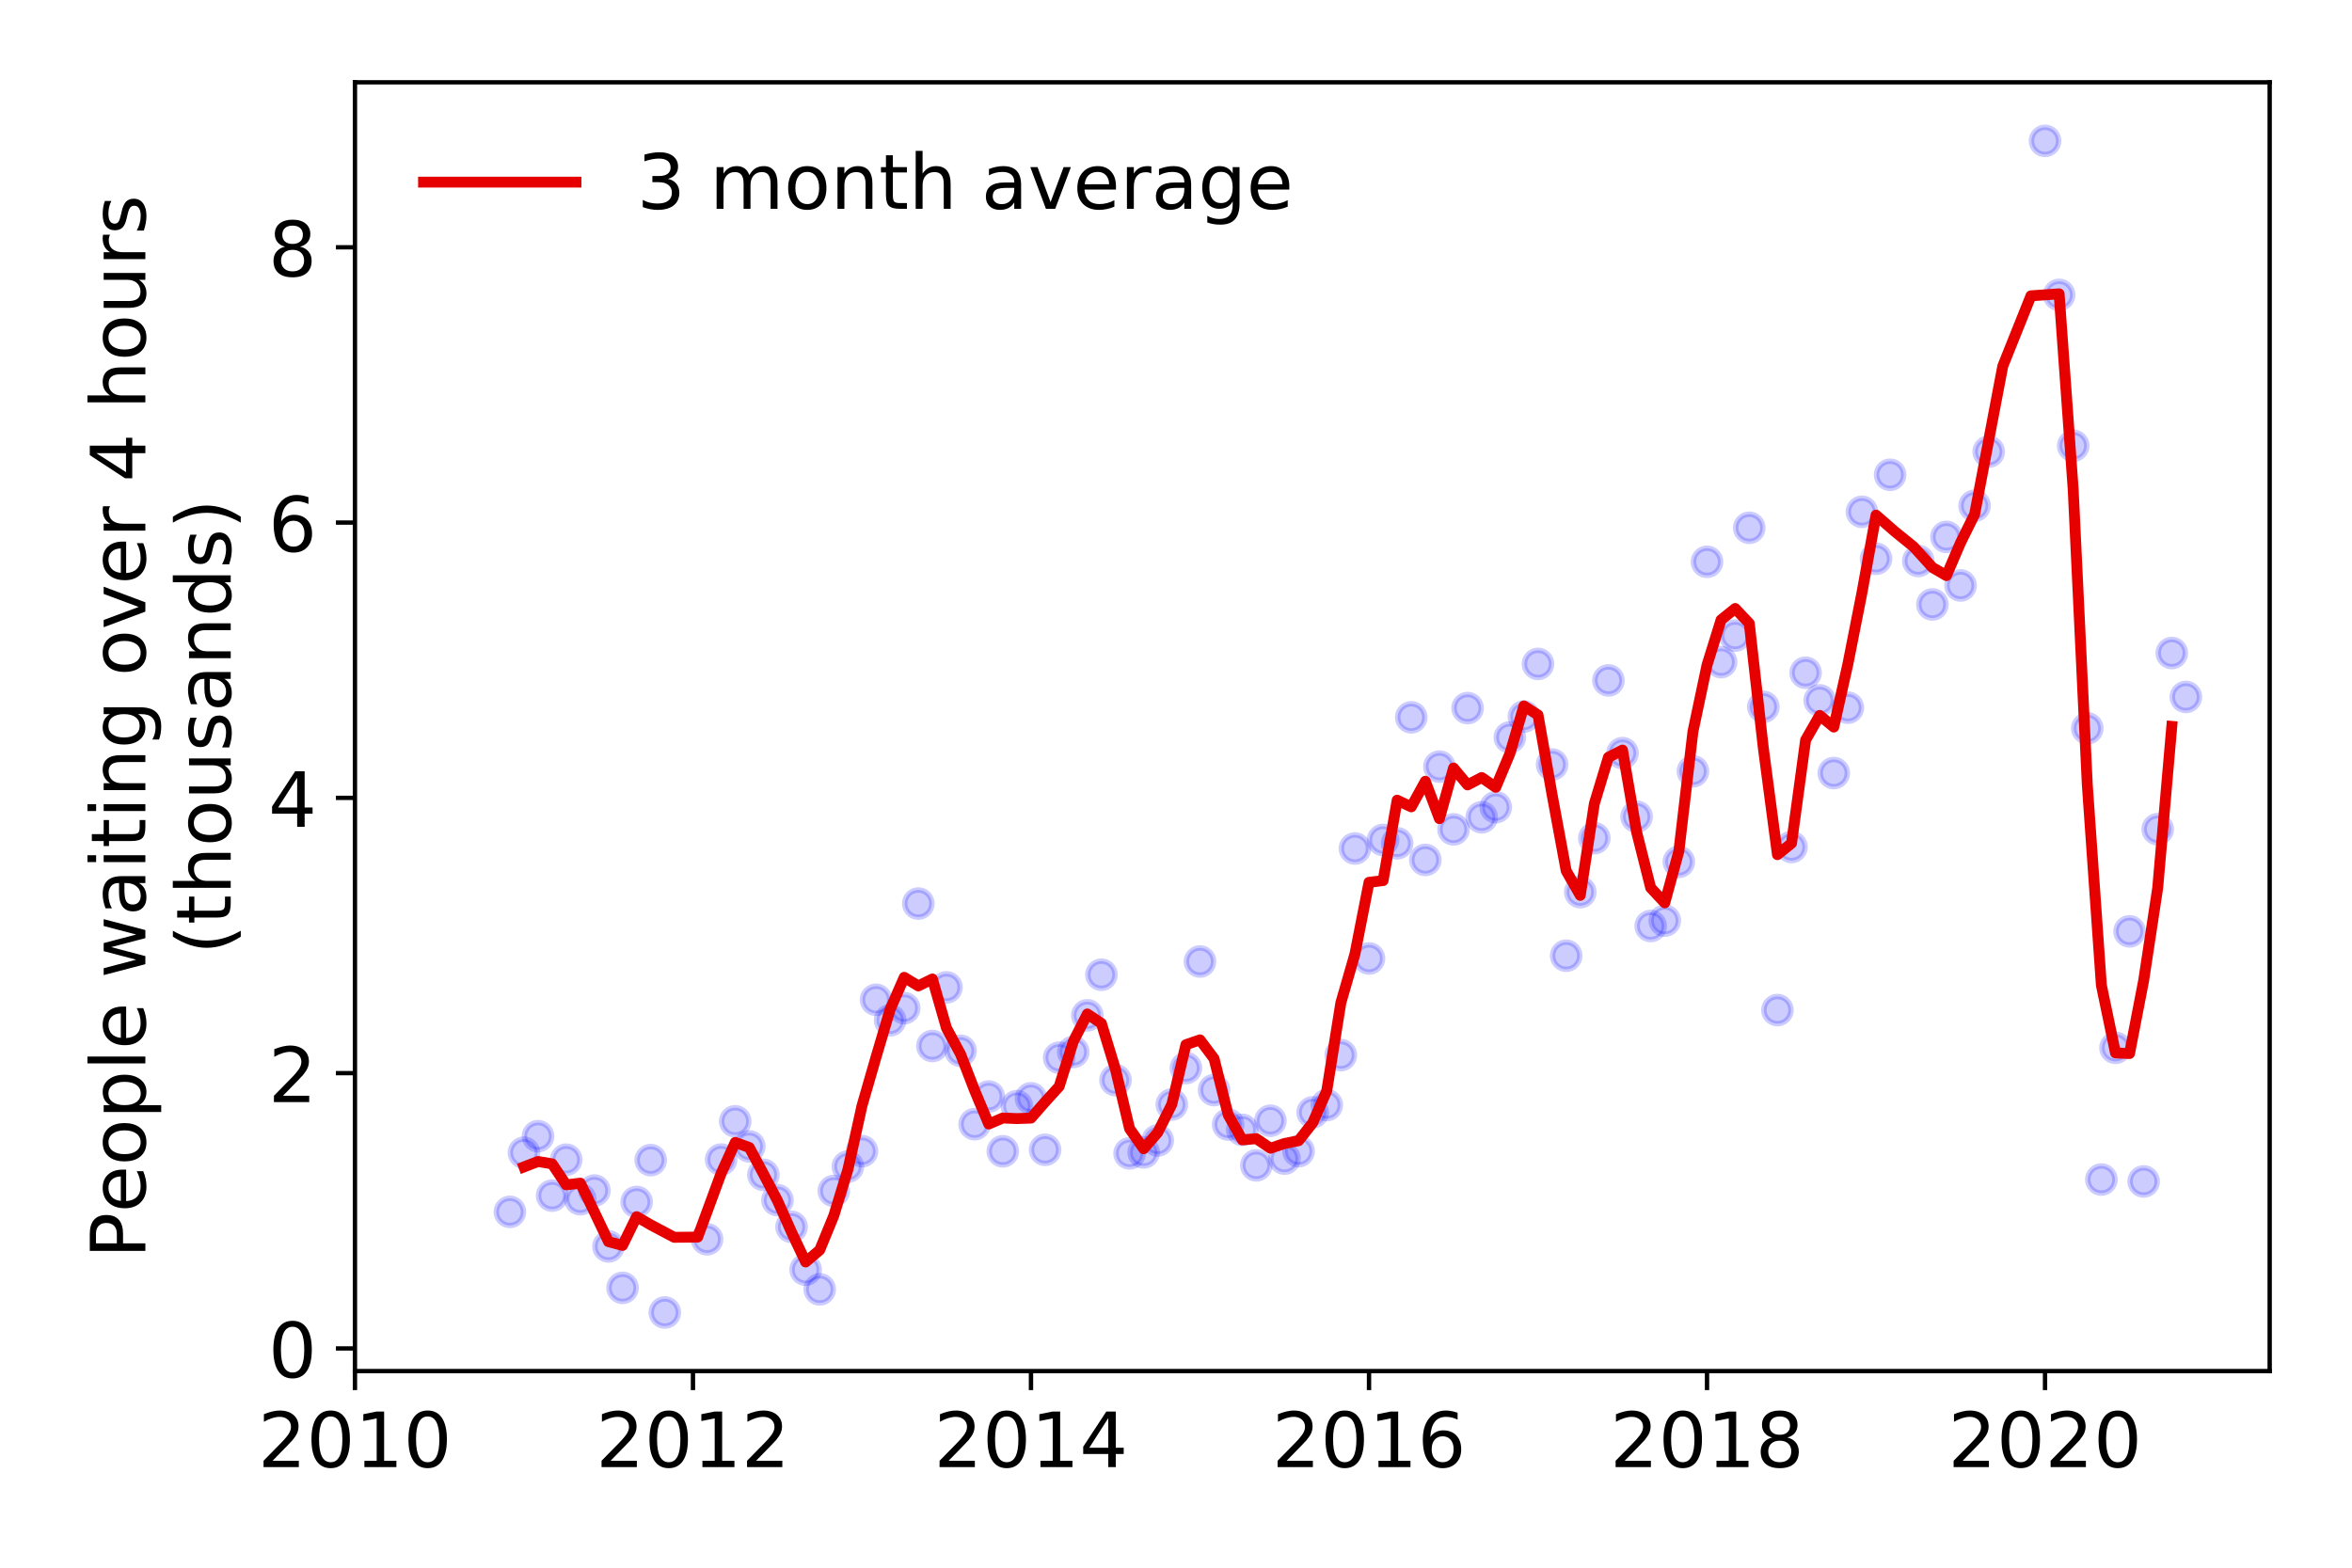 <?xml version="1.0" encoding="utf-8" standalone="no"?>
<!DOCTYPE svg PUBLIC "-//W3C//DTD SVG 1.1//EN"
  "http://www.w3.org/Graphics/SVG/1.1/DTD/svg11.dtd">
<!-- Created with matplotlib (https://matplotlib.org/) -->
<svg height="288pt" version="1.1" viewBox="0 0 432 288" width="432pt" xmlns="http://www.w3.org/2000/svg" xmlns:xlink="http://www.w3.org/1999/xlink">
 <defs>
  <style type="text/css">
*{stroke-linecap:butt;stroke-linejoin:round;}
  </style>
 </defs>
 <g id="figure_1">
  <g id="patch_1">
   <path d="M 0 288 
L 432 288 
L 432 0 
L 0 0 
z
" style="fill:#ffffff;"/>
  </g>
  <g id="axes_1">
   <g id="patch_2">
    <path d="M 65.195 251.88 
L 416.88 251.88 
L 416.88 15.12 
L 65.195 15.12 
z
" style="fill:#ffffff;"/>
   </g>
   <g id="matplotlib.axis_1">
    <g id="xtick_1">
     <g id="line2d_1">
      <defs>
       <path d="M 0 0 
L 0 3.5 
" id="m5020d661f1" style="stroke:#000000;stroke-width:0.8;"/>
      </defs>
      <g>
       <use style="stroke:#000000;stroke-width:0.8;" x="65.195" xlink:href="#m5020d661f1" y="251.88"/>
      </g>
     </g>
     <g id="text_1">
      <!-- 2010 -->
      <defs>
       <path d="M 19.188 8.297 
L 53.609 8.297 
L 53.609 0 
L 7.328 0 
L 7.328 8.297 
Q 12.938 14.109 22.625 23.891 
Q 32.328 33.688 34.812 36.531 
Q 39.547 41.844 41.422 45.531 
Q 43.312 49.219 43.312 52.781 
Q 43.312 58.594 39.234 62.25 
Q 35.156 65.922 28.609 65.922 
Q 23.969 65.922 18.812 64.312 
Q 13.672 62.703 7.812 59.422 
L 7.812 69.391 
Q 13.766 71.781 18.938 73 
Q 24.125 74.219 28.422 74.219 
Q 39.75 74.219 46.484 68.547 
Q 53.219 62.891 53.219 53.422 
Q 53.219 48.922 51.531 44.891 
Q 49.859 40.875 45.406 35.406 
Q 44.188 33.984 37.641 27.219 
Q 31.109 20.453 19.188 8.297 
z
" id="DejaVuSans-50"/>
       <path d="M 31.781 66.406 
Q 24.172 66.406 20.328 58.906 
Q 16.5 51.422 16.5 36.375 
Q 16.5 21.391 20.328 13.891 
Q 24.172 6.391 31.781 6.391 
Q 39.453 6.391 43.281 13.891 
Q 47.125 21.391 47.125 36.375 
Q 47.125 51.422 43.281 58.906 
Q 39.453 66.406 31.781 66.406 
z
M 31.781 74.219 
Q 44.047 74.219 50.516 64.516 
Q 56.984 54.828 56.984 36.375 
Q 56.984 17.969 50.516 8.266 
Q 44.047 -1.422 31.781 -1.422 
Q 19.531 -1.422 13.062 8.266 
Q 6.594 17.969 6.594 36.375 
Q 6.594 54.828 13.062 64.516 
Q 19.531 74.219 31.781 74.219 
z
" id="DejaVuSans-48"/>
       <path d="M 12.406 8.297 
L 28.516 8.297 
L 28.516 63.922 
L 10.984 60.406 
L 10.984 69.391 
L 28.422 72.906 
L 38.281 72.906 
L 38.281 8.297 
L 54.391 8.297 
L 54.391 0 
L 12.406 0 
z
" id="DejaVuSans-49"/>
      </defs>
      <g transform="translate(47.38 269.518)scale(0.14 -0.14)">
       <use xlink:href="#DejaVuSans-50"/>
       <use x="63.623" xlink:href="#DejaVuSans-48"/>
       <use x="127.246" xlink:href="#DejaVuSans-49"/>
       <use x="190.869" xlink:href="#DejaVuSans-48"/>
      </g>
     </g>
    </g>
    <g id="xtick_2">
     <g id="line2d_2">
      <g>
       <use style="stroke:#000000;stroke-width:0.8;" x="127.28" xlink:href="#m5020d661f1" y="251.88"/>
      </g>
     </g>
     <g id="text_2">
      <!-- 2012 -->
      <g transform="translate(109.465 269.518)scale(0.14 -0.14)">
       <use xlink:href="#DejaVuSans-50"/>
       <use x="63.623" xlink:href="#DejaVuSans-48"/>
       <use x="127.246" xlink:href="#DejaVuSans-49"/>
       <use x="190.869" xlink:href="#DejaVuSans-50"/>
      </g>
     </g>
    </g>
    <g id="xtick_3">
     <g id="line2d_3">
      <g>
       <use style="stroke:#000000;stroke-width:0.8;" x="189.365" xlink:href="#m5020d661f1" y="251.88"/>
      </g>
     </g>
     <g id="text_3">
      <!-- 2014 -->
      <defs>
       <path d="M 37.797 64.312 
L 12.891 25.391 
L 37.797 25.391 
z
M 35.203 72.906 
L 47.609 72.906 
L 47.609 25.391 
L 58.016 25.391 
L 58.016 17.188 
L 47.609 17.188 
L 47.609 0 
L 37.797 0 
L 37.797 17.188 
L 4.891 17.188 
L 4.891 26.703 
z
" id="DejaVuSans-52"/>
      </defs>
      <g transform="translate(171.55 269.518)scale(0.14 -0.14)">
       <use xlink:href="#DejaVuSans-50"/>
       <use x="63.623" xlink:href="#DejaVuSans-48"/>
       <use x="127.246" xlink:href="#DejaVuSans-49"/>
       <use x="190.869" xlink:href="#DejaVuSans-52"/>
      </g>
     </g>
    </g>
    <g id="xtick_4">
     <g id="line2d_4">
      <g>
       <use style="stroke:#000000;stroke-width:0.8;" x="251.45" xlink:href="#m5020d661f1" y="251.88"/>
      </g>
     </g>
     <g id="text_4">
      <!-- 2016 -->
      <defs>
       <path d="M 33.016 40.375 
Q 26.375 40.375 22.484 35.828 
Q 18.609 31.297 18.609 23.391 
Q 18.609 15.531 22.484 10.953 
Q 26.375 6.391 33.016 6.391 
Q 39.656 6.391 43.531 10.953 
Q 47.406 15.531 47.406 23.391 
Q 47.406 31.297 43.531 35.828 
Q 39.656 40.375 33.016 40.375 
z
M 52.594 71.297 
L 52.594 62.312 
Q 48.875 64.062 45.094 64.984 
Q 41.312 65.922 37.594 65.922 
Q 27.828 65.922 22.672 59.328 
Q 17.531 52.734 16.797 39.406 
Q 19.672 43.656 24.016 45.922 
Q 28.375 48.188 33.594 48.188 
Q 44.578 48.188 50.953 41.516 
Q 57.328 34.859 57.328 23.391 
Q 57.328 12.156 50.688 5.359 
Q 44.047 -1.422 33.016 -1.422 
Q 20.359 -1.422 13.672 8.266 
Q 6.984 17.969 6.984 36.375 
Q 6.984 53.656 15.188 63.938 
Q 23.391 74.219 37.203 74.219 
Q 40.922 74.219 44.703 73.484 
Q 48.484 72.75 52.594 71.297 
z
" id="DejaVuSans-54"/>
      </defs>
      <g transform="translate(233.635 269.518)scale(0.14 -0.14)">
       <use xlink:href="#DejaVuSans-50"/>
       <use x="63.623" xlink:href="#DejaVuSans-48"/>
       <use x="127.246" xlink:href="#DejaVuSans-49"/>
       <use x="190.869" xlink:href="#DejaVuSans-54"/>
      </g>
     </g>
    </g>
    <g id="xtick_5">
     <g id="line2d_5">
      <g>
       <use style="stroke:#000000;stroke-width:0.8;" x="313.535" xlink:href="#m5020d661f1" y="251.88"/>
      </g>
     </g>
     <g id="text_5">
      <!-- 2018 -->
      <defs>
       <path d="M 31.781 34.625 
Q 24.75 34.625 20.719 30.859 
Q 16.703 27.094 16.703 20.516 
Q 16.703 13.922 20.719 10.156 
Q 24.75 6.391 31.781 6.391 
Q 38.812 6.391 42.859 10.172 
Q 46.922 13.969 46.922 20.516 
Q 46.922 27.094 42.891 30.859 
Q 38.875 34.625 31.781 34.625 
z
M 21.922 38.812 
Q 15.578 40.375 12.031 44.719 
Q 8.5 49.078 8.5 55.328 
Q 8.5 64.062 14.719 69.141 
Q 20.953 74.219 31.781 74.219 
Q 42.672 74.219 48.875 69.141 
Q 55.078 64.062 55.078 55.328 
Q 55.078 49.078 51.531 44.719 
Q 48 40.375 41.703 38.812 
Q 48.828 37.156 52.797 32.312 
Q 56.781 27.484 56.781 20.516 
Q 56.781 9.906 50.312 4.234 
Q 43.844 -1.422 31.781 -1.422 
Q 19.734 -1.422 13.25 4.234 
Q 6.781 9.906 6.781 20.516 
Q 6.781 27.484 10.781 32.312 
Q 14.797 37.156 21.922 38.812 
z
M 18.312 54.391 
Q 18.312 48.734 21.844 45.562 
Q 25.391 42.391 31.781 42.391 
Q 38.141 42.391 41.719 45.562 
Q 45.312 48.734 45.312 54.391 
Q 45.312 60.062 41.719 63.234 
Q 38.141 66.406 31.781 66.406 
Q 25.391 66.406 21.844 63.234 
Q 18.312 60.062 18.312 54.391 
z
" id="DejaVuSans-56"/>
      </defs>
      <g transform="translate(295.72 269.518)scale(0.14 -0.14)">
       <use xlink:href="#DejaVuSans-50"/>
       <use x="63.623" xlink:href="#DejaVuSans-48"/>
       <use x="127.246" xlink:href="#DejaVuSans-49"/>
       <use x="190.869" xlink:href="#DejaVuSans-56"/>
      </g>
     </g>
    </g>
    <g id="xtick_6">
     <g id="line2d_6">
      <g>
       <use style="stroke:#000000;stroke-width:0.8;" x="375.619" xlink:href="#m5020d661f1" y="251.88"/>
      </g>
     </g>
     <g id="text_6">
      <!-- 2020 -->
      <g transform="translate(357.804 269.518)scale(0.14 -0.14)">
       <use xlink:href="#DejaVuSans-50"/>
       <use x="63.623" xlink:href="#DejaVuSans-48"/>
       <use x="127.246" xlink:href="#DejaVuSans-50"/>
       <use x="190.869" xlink:href="#DejaVuSans-48"/>
      </g>
     </g>
    </g>
   </g>
   <g id="matplotlib.axis_2">
    <g id="ytick_1">
     <g id="line2d_7">
      <defs>
       <path d="M 0 0 
L -3.5 0 
" id="m6ac8c0bfb4" style="stroke:#000000;stroke-width:0.8;"/>
      </defs>
      <g>
       <use style="stroke:#000000;stroke-width:0.8;" x="65.195" xlink:href="#m6ac8c0bfb4" y="247.718"/>
      </g>
     </g>
     <g id="text_7">
      <!-- 0 -->
      <g transform="translate(49.288 253.037)scale(0.14 -0.14)">
       <use xlink:href="#DejaVuSans-48"/>
      </g>
     </g>
    </g>
    <g id="ytick_2">
     <g id="line2d_8">
      <g>
       <use style="stroke:#000000;stroke-width:0.8;" x="65.195" xlink:href="#m6ac8c0bfb4" y="197.145"/>
      </g>
     </g>
     <g id="text_8">
      <!-- 2 -->
      <g transform="translate(49.288 202.464)scale(0.14 -0.14)">
       <use xlink:href="#DejaVuSans-50"/>
      </g>
     </g>
    </g>
    <g id="ytick_3">
     <g id="line2d_9">
      <g>
       <use style="stroke:#000000;stroke-width:0.8;" x="65.195" xlink:href="#m6ac8c0bfb4" y="146.573"/>
      </g>
     </g>
     <g id="text_9">
      <!-- 4 -->
      <g transform="translate(49.288 151.892)scale(0.14 -0.14)">
       <use xlink:href="#DejaVuSans-52"/>
      </g>
     </g>
    </g>
    <g id="ytick_4">
     <g id="line2d_10">
      <g>
       <use style="stroke:#000000;stroke-width:0.8;" x="65.195" xlink:href="#m6ac8c0bfb4" y="96.001"/>
      </g>
     </g>
     <g id="text_10">
      <!-- 6 -->
      <g transform="translate(49.288 101.319)scale(0.14 -0.14)">
       <use xlink:href="#DejaVuSans-54"/>
      </g>
     </g>
    </g>
    <g id="ytick_5">
     <g id="line2d_11">
      <g>
       <use style="stroke:#000000;stroke-width:0.8;" x="65.195" xlink:href="#m6ac8c0bfb4" y="45.428"/>
      </g>
     </g>
     <g id="text_11">
      <!-- 8 -->
      <g transform="translate(49.288 50.747)scale(0.14 -0.14)">
       <use xlink:href="#DejaVuSans-56"/>
      </g>
     </g>
    </g>
    <g id="text_12">
     <!-- People waiting over 4 hours -->
     <defs>
      <path d="M 19.672 64.797 
L 19.672 37.406 
L 32.078 37.406 
Q 38.969 37.406 42.719 40.969 
Q 46.484 44.531 46.484 51.125 
Q 46.484 57.672 42.719 61.234 
Q 38.969 64.797 32.078 64.797 
z
M 9.812 72.906 
L 32.078 72.906 
Q 44.344 72.906 50.609 67.359 
Q 56.891 61.812 56.891 51.125 
Q 56.891 40.328 50.609 34.812 
Q 44.344 29.297 32.078 29.297 
L 19.672 29.297 
L 19.672 0 
L 9.812 0 
z
" id="DejaVuSans-80"/>
      <path d="M 56.203 29.594 
L 56.203 25.203 
L 14.891 25.203 
Q 15.484 15.922 20.484 11.062 
Q 25.484 6.203 34.422 6.203 
Q 39.594 6.203 44.453 7.469 
Q 49.312 8.734 54.109 11.281 
L 54.109 2.781 
Q 49.266 0.734 44.188 -0.344 
Q 39.109 -1.422 33.891 -1.422 
Q 20.797 -1.422 13.156 6.188 
Q 5.516 13.812 5.516 26.812 
Q 5.516 40.234 12.766 48.109 
Q 20.016 56 32.328 56 
Q 43.359 56 49.781 48.891 
Q 56.203 41.797 56.203 29.594 
z
M 47.219 32.234 
Q 47.125 39.594 43.094 43.984 
Q 39.062 48.391 32.422 48.391 
Q 24.906 48.391 20.391 44.141 
Q 15.875 39.891 15.188 32.172 
z
" id="DejaVuSans-101"/>
      <path d="M 30.609 48.391 
Q 23.391 48.391 19.188 42.75 
Q 14.984 37.109 14.984 27.297 
Q 14.984 17.484 19.156 11.844 
Q 23.344 6.203 30.609 6.203 
Q 37.797 6.203 41.984 11.859 
Q 46.188 17.531 46.188 27.297 
Q 46.188 37.016 41.984 42.703 
Q 37.797 48.391 30.609 48.391 
z
M 30.609 56 
Q 42.328 56 49.016 48.375 
Q 55.719 40.766 55.719 27.297 
Q 55.719 13.875 49.016 6.219 
Q 42.328 -1.422 30.609 -1.422 
Q 18.844 -1.422 12.172 6.219 
Q 5.516 13.875 5.516 27.297 
Q 5.516 40.766 12.172 48.375 
Q 18.844 56 30.609 56 
z
" id="DejaVuSans-111"/>
      <path d="M 18.109 8.203 
L 18.109 -20.797 
L 9.078 -20.797 
L 9.078 54.688 
L 18.109 54.688 
L 18.109 46.391 
Q 20.953 51.266 25.266 53.625 
Q 29.594 56 35.594 56 
Q 45.562 56 51.781 48.094 
Q 58.016 40.188 58.016 27.297 
Q 58.016 14.406 51.781 6.484 
Q 45.562 -1.422 35.594 -1.422 
Q 29.594 -1.422 25.266 0.953 
Q 20.953 3.328 18.109 8.203 
z
M 48.688 27.297 
Q 48.688 37.203 44.609 42.844 
Q 40.531 48.484 33.406 48.484 
Q 26.266 48.484 22.188 42.844 
Q 18.109 37.203 18.109 27.297 
Q 18.109 17.391 22.188 11.75 
Q 26.266 6.109 33.406 6.109 
Q 40.531 6.109 44.609 11.75 
Q 48.688 17.391 48.688 27.297 
z
" id="DejaVuSans-112"/>
      <path d="M 9.422 75.984 
L 18.406 75.984 
L 18.406 0 
L 9.422 0 
z
" id="DejaVuSans-108"/>
      <path id="DejaVuSans-32"/>
      <path d="M 4.203 54.688 
L 13.188 54.688 
L 24.422 12.016 
L 35.594 54.688 
L 46.188 54.688 
L 57.422 12.016 
L 68.609 54.688 
L 77.594 54.688 
L 63.281 0 
L 52.688 0 
L 40.922 44.828 
L 29.109 0 
L 18.5 0 
z
" id="DejaVuSans-119"/>
      <path d="M 34.281 27.484 
Q 23.391 27.484 19.188 25 
Q 14.984 22.516 14.984 16.5 
Q 14.984 11.719 18.141 8.906 
Q 21.297 6.109 26.703 6.109 
Q 34.188 6.109 38.703 11.406 
Q 43.219 16.703 43.219 25.484 
L 43.219 27.484 
z
M 52.203 31.203 
L 52.203 0 
L 43.219 0 
L 43.219 8.297 
Q 40.141 3.328 35.547 0.953 
Q 30.953 -1.422 24.312 -1.422 
Q 15.922 -1.422 10.953 3.297 
Q 6 8.016 6 15.922 
Q 6 25.141 12.172 29.828 
Q 18.359 34.516 30.609 34.516 
L 43.219 34.516 
L 43.219 35.406 
Q 43.219 41.609 39.141 45 
Q 35.062 48.391 27.688 48.391 
Q 23 48.391 18.547 47.266 
Q 14.109 46.141 10.016 43.891 
L 10.016 52.203 
Q 14.938 54.109 19.578 55.047 
Q 24.219 56 28.609 56 
Q 40.484 56 46.344 49.844 
Q 52.203 43.703 52.203 31.203 
z
" id="DejaVuSans-97"/>
      <path d="M 9.422 54.688 
L 18.406 54.688 
L 18.406 0 
L 9.422 0 
z
M 9.422 75.984 
L 18.406 75.984 
L 18.406 64.594 
L 9.422 64.594 
z
" id="DejaVuSans-105"/>
      <path d="M 18.312 70.219 
L 18.312 54.688 
L 36.812 54.688 
L 36.812 47.703 
L 18.312 47.703 
L 18.312 18.016 
Q 18.312 11.328 20.141 9.422 
Q 21.969 7.516 27.594 7.516 
L 36.812 7.516 
L 36.812 0 
L 27.594 0 
Q 17.188 0 13.234 3.875 
Q 9.281 7.766 9.281 18.016 
L 9.281 47.703 
L 2.688 47.703 
L 2.688 54.688 
L 9.281 54.688 
L 9.281 70.219 
z
" id="DejaVuSans-116"/>
      <path d="M 54.891 33.016 
L 54.891 0 
L 45.906 0 
L 45.906 32.719 
Q 45.906 40.484 42.875 44.328 
Q 39.844 48.188 33.797 48.188 
Q 26.516 48.188 22.312 43.547 
Q 18.109 38.922 18.109 30.906 
L 18.109 0 
L 9.078 0 
L 9.078 54.688 
L 18.109 54.688 
L 18.109 46.188 
Q 21.344 51.125 25.703 53.562 
Q 30.078 56 35.797 56 
Q 45.219 56 50.047 50.172 
Q 54.891 44.344 54.891 33.016 
z
" id="DejaVuSans-110"/>
      <path d="M 45.406 27.984 
Q 45.406 37.75 41.375 43.109 
Q 37.359 48.484 30.078 48.484 
Q 22.859 48.484 18.828 43.109 
Q 14.797 37.75 14.797 27.984 
Q 14.797 18.266 18.828 12.891 
Q 22.859 7.516 30.078 7.516 
Q 37.359 7.516 41.375 12.891 
Q 45.406 18.266 45.406 27.984 
z
M 54.391 6.781 
Q 54.391 -7.172 48.188 -13.984 
Q 42 -20.797 29.203 -20.797 
Q 24.469 -20.797 20.266 -20.094 
Q 16.062 -19.391 12.109 -17.922 
L 12.109 -9.188 
Q 16.062 -11.328 19.922 -12.344 
Q 23.781 -13.375 27.781 -13.375 
Q 36.625 -13.375 41.016 -8.766 
Q 45.406 -4.156 45.406 5.172 
L 45.406 9.625 
Q 42.625 4.781 38.281 2.391 
Q 33.938 0 27.875 0 
Q 17.828 0 11.672 7.656 
Q 5.516 15.328 5.516 27.984 
Q 5.516 40.672 11.672 48.328 
Q 17.828 56 27.875 56 
Q 33.938 56 38.281 53.609 
Q 42.625 51.219 45.406 46.391 
L 45.406 54.688 
L 54.391 54.688 
z
" id="DejaVuSans-103"/>
      <path d="M 2.984 54.688 
L 12.5 54.688 
L 29.594 8.797 
L 46.688 54.688 
L 56.203 54.688 
L 35.688 0 
L 23.484 0 
z
" id="DejaVuSans-118"/>
      <path d="M 41.109 46.297 
Q 39.594 47.172 37.812 47.578 
Q 36.031 48 33.891 48 
Q 26.266 48 22.188 43.047 
Q 18.109 38.094 18.109 28.812 
L 18.109 0 
L 9.078 0 
L 9.078 54.688 
L 18.109 54.688 
L 18.109 46.188 
Q 20.953 51.172 25.484 53.578 
Q 30.031 56 36.531 56 
Q 37.453 56 38.578 55.875 
Q 39.703 55.766 41.062 55.516 
z
" id="DejaVuSans-114"/>
      <path d="M 54.891 33.016 
L 54.891 0 
L 45.906 0 
L 45.906 32.719 
Q 45.906 40.484 42.875 44.328 
Q 39.844 48.188 33.797 48.188 
Q 26.516 48.188 22.312 43.547 
Q 18.109 38.922 18.109 30.906 
L 18.109 0 
L 9.078 0 
L 9.078 75.984 
L 18.109 75.984 
L 18.109 46.188 
Q 21.344 51.125 25.703 53.562 
Q 30.078 56 35.797 56 
Q 45.219 56 50.047 50.172 
Q 54.891 44.344 54.891 33.016 
z
" id="DejaVuSans-104"/>
      <path d="M 8.5 21.578 
L 8.5 54.688 
L 17.484 54.688 
L 17.484 21.922 
Q 17.484 14.156 20.5 10.266 
Q 23.531 6.391 29.594 6.391 
Q 36.859 6.391 41.078 11.031 
Q 45.312 15.672 45.312 23.688 
L 45.312 54.688 
L 54.297 54.688 
L 54.297 0 
L 45.312 0 
L 45.312 8.406 
Q 42.047 3.422 37.719 1 
Q 33.406 -1.422 27.688 -1.422 
Q 18.266 -1.422 13.375 4.438 
Q 8.5 10.297 8.5 21.578 
z
M 31.109 56 
z
" id="DejaVuSans-117"/>
      <path d="M 44.281 53.078 
L 44.281 44.578 
Q 40.484 46.531 36.375 47.5 
Q 32.281 48.484 27.875 48.484 
Q 21.188 48.484 17.844 46.438 
Q 14.5 44.391 14.5 40.281 
Q 14.5 37.156 16.891 35.375 
Q 19.281 33.594 26.516 31.984 
L 29.594 31.297 
Q 39.156 29.25 43.188 25.516 
Q 47.219 21.781 47.219 15.094 
Q 47.219 7.469 41.188 3.016 
Q 35.156 -1.422 24.609 -1.422 
Q 20.219 -1.422 15.453 -0.562 
Q 10.688 0.297 5.422 2 
L 5.422 11.281 
Q 10.406 8.688 15.234 7.391 
Q 20.062 6.109 24.812 6.109 
Q 31.156 6.109 34.562 8.281 
Q 37.984 10.453 37.984 14.406 
Q 37.984 18.062 35.516 20.016 
Q 33.062 21.969 24.703 23.781 
L 21.578 24.516 
Q 13.234 26.266 9.516 29.906 
Q 5.812 33.547 5.812 39.891 
Q 5.812 47.609 11.281 51.797 
Q 16.75 56 26.812 56 
Q 31.781 56 36.172 55.266 
Q 40.578 54.547 44.281 53.078 
z
" id="DejaVuSans-115"/>
     </defs>
     <g transform="translate(26.699 231.175)rotate(-90)scale(0.14 -0.14)">
      <use xlink:href="#DejaVuSans-80"/>
      <use x="60.256" xlink:href="#DejaVuSans-101"/>
      <use x="121.779" xlink:href="#DejaVuSans-111"/>
      <use x="182.961" xlink:href="#DejaVuSans-112"/>
      <use x="246.438" xlink:href="#DejaVuSans-108"/>
      <use x="274.221" xlink:href="#DejaVuSans-101"/>
      <use x="335.744" xlink:href="#DejaVuSans-32"/>
      <use x="367.531" xlink:href="#DejaVuSans-119"/>
      <use x="449.318" xlink:href="#DejaVuSans-97"/>
      <use x="510.598" xlink:href="#DejaVuSans-105"/>
      <use x="538.381" xlink:href="#DejaVuSans-116"/>
      <use x="577.59" xlink:href="#DejaVuSans-105"/>
      <use x="605.373" xlink:href="#DejaVuSans-110"/>
      <use x="668.752" xlink:href="#DejaVuSans-103"/>
      <use x="732.229" xlink:href="#DejaVuSans-32"/>
      <use x="764.016" xlink:href="#DejaVuSans-111"/>
      <use x="825.197" xlink:href="#DejaVuSans-118"/>
      <use x="884.377" xlink:href="#DejaVuSans-101"/>
      <use x="945.9" xlink:href="#DejaVuSans-114"/>
      <use x="987.014" xlink:href="#DejaVuSans-32"/>
      <use x="1018.801" xlink:href="#DejaVuSans-52"/>
      <use x="1082.424" xlink:href="#DejaVuSans-32"/>
      <use x="1114.211" xlink:href="#DejaVuSans-104"/>
      <use x="1177.59" xlink:href="#DejaVuSans-111"/>
      <use x="1238.771" xlink:href="#DejaVuSans-117"/>
      <use x="1302.15" xlink:href="#DejaVuSans-114"/>
      <use x="1343.264" xlink:href="#DejaVuSans-115"/>
     </g>
     <!-- (thousands) -->
     <defs>
      <path d="M 31 75.875 
Q 24.469 64.656 21.281 53.656 
Q 18.109 42.672 18.109 31.391 
Q 18.109 20.125 21.312 9.062 
Q 24.516 -2 31 -13.188 
L 23.188 -13.188 
Q 15.875 -1.703 12.234 9.375 
Q 8.594 20.453 8.594 31.391 
Q 8.594 42.281 12.203 53.312 
Q 15.828 64.359 23.188 75.875 
z
" id="DejaVuSans-40"/>
      <path d="M 45.406 46.391 
L 45.406 75.984 
L 54.391 75.984 
L 54.391 0 
L 45.406 0 
L 45.406 8.203 
Q 42.578 3.328 38.25 0.953 
Q 33.938 -1.422 27.875 -1.422 
Q 17.969 -1.422 11.734 6.484 
Q 5.516 14.406 5.516 27.297 
Q 5.516 40.188 11.734 48.094 
Q 17.969 56 27.875 56 
Q 33.938 56 38.25 53.625 
Q 42.578 51.266 45.406 46.391 
z
M 14.797 27.297 
Q 14.797 17.391 18.875 11.75 
Q 22.953 6.109 30.078 6.109 
Q 37.203 6.109 41.297 11.75 
Q 45.406 17.391 45.406 27.297 
Q 45.406 37.203 41.297 42.844 
Q 37.203 48.484 30.078 48.484 
Q 22.953 48.484 18.875 42.844 
Q 14.797 37.203 14.797 27.297 
z
" id="DejaVuSans-100"/>
      <path d="M 8.016 75.875 
L 15.828 75.875 
Q 23.141 64.359 26.781 53.312 
Q 30.422 42.281 30.422 31.391 
Q 30.422 20.453 26.781 9.375 
Q 23.141 -1.703 15.828 -13.188 
L 8.016 -13.188 
Q 14.5 -2 17.703 9.062 
Q 20.906 20.125 20.906 31.391 
Q 20.906 42.672 17.703 53.656 
Q 14.5 64.656 8.016 75.875 
z
" id="DejaVuSans-41"/>
     </defs>
     <g transform="translate(42.376 175.325)rotate(-90)scale(0.14 -0.14)">
      <use xlink:href="#DejaVuSans-40"/>
      <use x="39.014" xlink:href="#DejaVuSans-116"/>
      <use x="78.223" xlink:href="#DejaVuSans-104"/>
      <use x="141.602" xlink:href="#DejaVuSans-111"/>
      <use x="202.783" xlink:href="#DejaVuSans-117"/>
      <use x="266.162" xlink:href="#DejaVuSans-115"/>
      <use x="318.262" xlink:href="#DejaVuSans-97"/>
      <use x="379.541" xlink:href="#DejaVuSans-110"/>
      <use x="442.92" xlink:href="#DejaVuSans-100"/>
      <use x="506.396" xlink:href="#DejaVuSans-115"/>
      <use x="558.496" xlink:href="#DejaVuSans-41"/>
     </g>
    </g>
   </g>
   <g id="line2d_12">
    <defs>
     <path d="M 0 2.5 
C 0.663 2.5 1.299 2.237 1.768 1.768 
C 2.237 1.299 2.5 0.663 2.5 0 
C 2.5 -0.663 2.237 -1.299 1.768 -1.768 
C 1.299 -2.237 0.663 -2.5 0 -2.5 
C -0.663 -2.5 -1.299 -2.237 -1.768 -1.768 
C -2.237 -1.299 -2.5 -0.663 -2.5 0 
C -2.5 0.663 -2.237 1.299 -1.768 1.768 
C -1.299 2.237 -0.663 2.5 0 2.5 
z
" id="m65b26a4f34" style="stroke:#0000ff;stroke-opacity:0.2;"/>
    </defs>
    <g clip-path="url(#p3322dcd065)">
     <use style="fill:#0000ff;fill-opacity:0.2;stroke:#0000ff;stroke-opacity:0.2;" x="401.488" xlink:href="#m65b26a4f34" y="128.038"/>
     <use style="fill:#0000ff;fill-opacity:0.2;stroke:#0000ff;stroke-opacity:0.2;" x="398.901" xlink:href="#m65b26a4f34" y="119.972"/>
     <use style="fill:#0000ff;fill-opacity:0.2;stroke:#0000ff;stroke-opacity:0.2;" x="396.314" xlink:href="#m65b26a4f34" y="152.338"/>
     <use style="fill:#0000ff;fill-opacity:0.2;stroke:#0000ff;stroke-opacity:0.2;" x="393.728" xlink:href="#m65b26a4f34" y="217.046"/>
     <use style="fill:#0000ff;fill-opacity:0.2;stroke:#0000ff;stroke-opacity:0.2;" x="391.141" xlink:href="#m65b26a4f34" y="171.101"/>
     <use style="fill:#0000ff;fill-opacity:0.2;stroke:#0000ff;stroke-opacity:0.2;" x="388.554" xlink:href="#m65b26a4f34" y="192.493"/>
     <use style="fill:#0000ff;fill-opacity:0.2;stroke:#0000ff;stroke-opacity:0.2;" x="385.967" xlink:href="#m65b26a4f34" y="216.692"/>
     <use style="fill:#0000ff;fill-opacity:0.2;stroke:#0000ff;stroke-opacity:0.2;" x="383.38" xlink:href="#m65b26a4f34" y="133.803"/>
     <use style="fill:#0000ff;fill-opacity:0.2;stroke:#0000ff;stroke-opacity:0.2;" x="380.793" xlink:href="#m65b26a4f34" y="81.891"/>
     <use style="fill:#0000ff;fill-opacity:0.2;stroke:#0000ff;stroke-opacity:0.2;" x="378.206" xlink:href="#m65b26a4f34" y="54.177"/>
     <use style="fill:#0000ff;fill-opacity:0.2;stroke:#0000ff;stroke-opacity:0.2;" x="375.619" xlink:href="#m65b26a4f34" y="25.882"/>
     <use style="fill:#0000ff;fill-opacity:0.2;stroke:#0000ff;stroke-opacity:0.2;" x="365.272" xlink:href="#m65b26a4f34" y="82.978"/>
     <use style="fill:#0000ff;fill-opacity:0.2;stroke:#0000ff;stroke-opacity:0.2;" x="362.685" xlink:href="#m65b26a4f34" y="92.916"/>
     <use style="fill:#0000ff;fill-opacity:0.2;stroke:#0000ff;stroke-opacity:0.2;" x="360.098" xlink:href="#m65b26a4f34" y="107.556"/>
     <use style="fill:#0000ff;fill-opacity:0.2;stroke:#0000ff;stroke-opacity:0.2;" x="357.511" xlink:href="#m65b26a4f34" y="98.63"/>
     <use style="fill:#0000ff;fill-opacity:0.2;stroke:#0000ff;stroke-opacity:0.2;" x="354.924" xlink:href="#m65b26a4f34" y="111.046"/>
     <use style="fill:#0000ff;fill-opacity:0.2;stroke:#0000ff;stroke-opacity:0.2;" x="352.338" xlink:href="#m65b26a4f34" y="103.055"/>
     <use style="fill:#0000ff;fill-opacity:0.2;stroke:#0000ff;stroke-opacity:0.2;" x="347.164" xlink:href="#m65b26a4f34" y="87.226"/>
     <use style="fill:#0000ff;fill-opacity:0.2;stroke:#0000ff;stroke-opacity:0.2;" x="344.577" xlink:href="#m65b26a4f34" y="102.651"/>
     <use style="fill:#0000ff;fill-opacity:0.2;stroke:#0000ff;stroke-opacity:0.2;" x="341.99" xlink:href="#m65b26a4f34" y="94.028"/>
     <use style="fill:#0000ff;fill-opacity:0.2;stroke:#0000ff;stroke-opacity:0.2;" x="339.403" xlink:href="#m65b26a4f34" y="130.011"/>
     <use style="fill:#0000ff;fill-opacity:0.2;stroke:#0000ff;stroke-opacity:0.2;" x="336.816" xlink:href="#m65b26a4f34" y="142.021"/>
     <use style="fill:#0000ff;fill-opacity:0.2;stroke:#0000ff;stroke-opacity:0.2;" x="334.229" xlink:href="#m65b26a4f34" y="128.67"/>
     <use style="fill:#0000ff;fill-opacity:0.2;stroke:#0000ff;stroke-opacity:0.2;" x="331.643" xlink:href="#m65b26a4f34" y="123.588"/>
     <use style="fill:#0000ff;fill-opacity:0.2;stroke:#0000ff;stroke-opacity:0.2;" x="329.056" xlink:href="#m65b26a4f34" y="155.6"/>
     <use style="fill:#0000ff;fill-opacity:0.2;stroke:#0000ff;stroke-opacity:0.2;" x="326.469" xlink:href="#m65b26a4f34" y="185.564"/>
     <use style="fill:#0000ff;fill-opacity:0.2;stroke:#0000ff;stroke-opacity:0.2;" x="323.882" xlink:href="#m65b26a4f34" y="129.859"/>
     <use style="fill:#0000ff;fill-opacity:0.2;stroke:#0000ff;stroke-opacity:0.2;" x="321.295" xlink:href="#m65b26a4f34" y="96.961"/>
     <use style="fill:#0000ff;fill-opacity:0.2;stroke:#0000ff;stroke-opacity:0.2;" x="318.708" xlink:href="#m65b26a4f34" y="116.761"/>
     <use style="fill:#0000ff;fill-opacity:0.2;stroke:#0000ff;stroke-opacity:0.2;" x="316.121" xlink:href="#m65b26a4f34" y="121.641"/>
     <use style="fill:#0000ff;fill-opacity:0.2;stroke:#0000ff;stroke-opacity:0.2;" x="313.535" xlink:href="#m65b26a4f34" y="103.207"/>
     <use style="fill:#0000ff;fill-opacity:0.2;stroke:#0000ff;stroke-opacity:0.2;" x="310.948" xlink:href="#m65b26a4f34" y="141.693"/>
     <use style="fill:#0000ff;fill-opacity:0.2;stroke:#0000ff;stroke-opacity:0.2;" x="308.361" xlink:href="#m65b26a4f34" y="158.331"/>
     <use style="fill:#0000ff;fill-opacity:0.2;stroke:#0000ff;stroke-opacity:0.2;" x="305.774" xlink:href="#m65b26a4f34" y="169.128"/>
     <use style="fill:#0000ff;fill-opacity:0.2;stroke:#0000ff;stroke-opacity:0.2;" x="303.187" xlink:href="#m65b26a4f34" y="170.114"/>
     <use style="fill:#0000ff;fill-opacity:0.2;stroke:#0000ff;stroke-opacity:0.2;" x="300.6" xlink:href="#m65b26a4f34" y="150.037"/>
     <use style="fill:#0000ff;fill-opacity:0.2;stroke:#0000ff;stroke-opacity:0.2;" x="298.013" xlink:href="#m65b26a4f34" y="138.355"/>
     <use style="fill:#0000ff;fill-opacity:0.2;stroke:#0000ff;stroke-opacity:0.2;" x="295.426" xlink:href="#m65b26a4f34" y="125.004"/>
     <use style="fill:#0000ff;fill-opacity:0.2;stroke:#0000ff;stroke-opacity:0.2;" x="292.84" xlink:href="#m65b26a4f34" y="153.982"/>
     <use style="fill:#0000ff;fill-opacity:0.2;stroke:#0000ff;stroke-opacity:0.2;" x="290.253" xlink:href="#m65b26a4f34" y="163.894"/>
     <use style="fill:#0000ff;fill-opacity:0.2;stroke:#0000ff;stroke-opacity:0.2;" x="287.666" xlink:href="#m65b26a4f34" y="175.576"/>
     <use style="fill:#0000ff;fill-opacity:0.2;stroke:#0000ff;stroke-opacity:0.2;" x="285.079" xlink:href="#m65b26a4f34" y="140.454"/>
     <use style="fill:#0000ff;fill-opacity:0.2;stroke:#0000ff;stroke-opacity:0.2;" x="282.492" xlink:href="#m65b26a4f34" y="121.969"/>
     <use style="fill:#0000ff;fill-opacity:0.2;stroke:#0000ff;stroke-opacity:0.2;" x="279.905" xlink:href="#m65b26a4f34" y="131.629"/>
     <use style="fill:#0000ff;fill-opacity:0.2;stroke:#0000ff;stroke-opacity:0.2;" x="277.318" xlink:href="#m65b26a4f34" y="135.472"/>
     <use style="fill:#0000ff;fill-opacity:0.2;stroke:#0000ff;stroke-opacity:0.2;" x="274.731" xlink:href="#m65b26a4f34" y="148.292"/>
     <use style="fill:#0000ff;fill-opacity:0.2;stroke:#0000ff;stroke-opacity:0.2;" x="272.145" xlink:href="#m65b26a4f34" y="150.138"/>
     <use style="fill:#0000ff;fill-opacity:0.2;stroke:#0000ff;stroke-opacity:0.2;" x="269.558" xlink:href="#m65b26a4f34" y="130.086"/>
     <use style="fill:#0000ff;fill-opacity:0.2;stroke:#0000ff;stroke-opacity:0.2;" x="266.971" xlink:href="#m65b26a4f34" y="152.364"/>
     <use style="fill:#0000ff;fill-opacity:0.2;stroke:#0000ff;stroke-opacity:0.2;" x="264.384" xlink:href="#m65b26a4f34" y="140.833"/>
     <use style="fill:#0000ff;fill-opacity:0.2;stroke:#0000ff;stroke-opacity:0.2;" x="261.797" xlink:href="#m65b26a4f34" y="157.977"/>
     <use style="fill:#0000ff;fill-opacity:0.2;stroke:#0000ff;stroke-opacity:0.2;" x="259.21" xlink:href="#m65b26a4f34" y="131.781"/>
     <use style="fill:#0000ff;fill-opacity:0.2;stroke:#0000ff;stroke-opacity:0.2;" x="256.623" xlink:href="#m65b26a4f34" y="154.917"/>
     <use style="fill:#0000ff;fill-opacity:0.2;stroke:#0000ff;stroke-opacity:0.2;" x="254.037" xlink:href="#m65b26a4f34" y="154.311"/>
     <use style="fill:#0000ff;fill-opacity:0.2;stroke:#0000ff;stroke-opacity:0.2;" x="251.45" xlink:href="#m65b26a4f34" y="176.082"/>
     <use style="fill:#0000ff;fill-opacity:0.2;stroke:#0000ff;stroke-opacity:0.2;" x="248.863" xlink:href="#m65b26a4f34" y="155.878"/>
     <use style="fill:#0000ff;fill-opacity:0.2;stroke:#0000ff;stroke-opacity:0.2;" x="246.276" xlink:href="#m65b26a4f34" y="193.833"/>
     <use style="fill:#0000ff;fill-opacity:0.2;stroke:#0000ff;stroke-opacity:0.2;" x="243.689" xlink:href="#m65b26a4f34" y="203.012"/>
     <use style="fill:#0000ff;fill-opacity:0.2;stroke:#0000ff;stroke-opacity:0.2;" x="241.102" xlink:href="#m65b26a4f34" y="204.352"/>
     <use style="fill:#0000ff;fill-opacity:0.2;stroke:#0000ff;stroke-opacity:0.2;" x="238.515" xlink:href="#m65b26a4f34" y="211.483"/>
     <use style="fill:#0000ff;fill-opacity:0.2;stroke:#0000ff;stroke-opacity:0.2;" x="235.928" xlink:href="#m65b26a4f34" y="212.848"/>
     <use style="fill:#0000ff;fill-opacity:0.2;stroke:#0000ff;stroke-opacity:0.2;" x="233.342" xlink:href="#m65b26a4f34" y="205.894"/>
     <use style="fill:#0000ff;fill-opacity:0.2;stroke:#0000ff;stroke-opacity:0.2;" x="230.755" xlink:href="#m65b26a4f34" y="214.087"/>
     <use style="fill:#0000ff;fill-opacity:0.2;stroke:#0000ff;stroke-opacity:0.2;" x="228.168" xlink:href="#m65b26a4f34" y="207.563"/>
     <use style="fill:#0000ff;fill-opacity:0.2;stroke:#0000ff;stroke-opacity:0.2;" x="225.581" xlink:href="#m65b26a4f34" y="206.577"/>
     <use style="fill:#0000ff;fill-opacity:0.2;stroke:#0000ff;stroke-opacity:0.2;" x="222.994" xlink:href="#m65b26a4f34" y="200.256"/>
     <use style="fill:#0000ff;fill-opacity:0.2;stroke:#0000ff;stroke-opacity:0.2;" x="220.407" xlink:href="#m65b26a4f34" y="176.638"/>
     <use style="fill:#0000ff;fill-opacity:0.2;stroke:#0000ff;stroke-opacity:0.2;" x="217.82" xlink:href="#m65b26a4f34" y="196.21"/>
     <use style="fill:#0000ff;fill-opacity:0.2;stroke:#0000ff;stroke-opacity:0.2;" x="215.233" xlink:href="#m65b26a4f34" y="202.911"/>
     <use style="fill:#0000ff;fill-opacity:0.2;stroke:#0000ff;stroke-opacity:0.2;" x="212.647" xlink:href="#m65b26a4f34" y="209.51"/>
     <use style="fill:#0000ff;fill-opacity:0.2;stroke:#0000ff;stroke-opacity:0.2;" x="210.06" xlink:href="#m65b26a4f34" y="211.71"/>
     <use style="fill:#0000ff;fill-opacity:0.2;stroke:#0000ff;stroke-opacity:0.2;" x="207.473" xlink:href="#m65b26a4f34" y="211.887"/>
     <use style="fill:#0000ff;fill-opacity:0.2;stroke:#0000ff;stroke-opacity:0.2;" x="204.886" xlink:href="#m65b26a4f34" y="198.435"/>
     <use style="fill:#0000ff;fill-opacity:0.2;stroke:#0000ff;stroke-opacity:0.2;" x="202.299" xlink:href="#m65b26a4f34" y="179.066"/>
     <use style="fill:#0000ff;fill-opacity:0.2;stroke:#0000ff;stroke-opacity:0.2;" x="199.712" xlink:href="#m65b26a4f34" y="186.525"/>
     <use style="fill:#0000ff;fill-opacity:0.2;stroke:#0000ff;stroke-opacity:0.2;" x="197.125" xlink:href="#m65b26a4f34" y="193.251"/>
     <use style="fill:#0000ff;fill-opacity:0.2;stroke:#0000ff;stroke-opacity:0.2;" x="194.539" xlink:href="#m65b26a4f34" y="194.313"/>
     <use style="fill:#0000ff;fill-opacity:0.2;stroke:#0000ff;stroke-opacity:0.2;" x="191.952" xlink:href="#m65b26a4f34" y="211.23"/>
     <use style="fill:#0000ff;fill-opacity:0.2;stroke:#0000ff;stroke-opacity:0.2;" x="189.365" xlink:href="#m65b26a4f34" y="201.773"/>
     <use style="fill:#0000ff;fill-opacity:0.2;stroke:#0000ff;stroke-opacity:0.2;" x="186.778" xlink:href="#m65b26a4f34" y="203.214"/>
     <use style="fill:#0000ff;fill-opacity:0.2;stroke:#0000ff;stroke-opacity:0.2;" x="184.191" xlink:href="#m65b26a4f34" y="211.508"/>
     <use style="fill:#0000ff;fill-opacity:0.2;stroke:#0000ff;stroke-opacity:0.2;" x="181.604" xlink:href="#m65b26a4f34" y="201.444"/>
     <use style="fill:#0000ff;fill-opacity:0.2;stroke:#0000ff;stroke-opacity:0.2;" x="179.017" xlink:href="#m65b26a4f34" y="206.527"/>
     <use style="fill:#0000ff;fill-opacity:0.2;stroke:#0000ff;stroke-opacity:0.2;" x="176.43" xlink:href="#m65b26a4f34" y="193.049"/>
     <use style="fill:#0000ff;fill-opacity:0.2;stroke:#0000ff;stroke-opacity:0.2;" x="173.844" xlink:href="#m65b26a4f34" y="181.392"/>
     <use style="fill:#0000ff;fill-opacity:0.2;stroke:#0000ff;stroke-opacity:0.2;" x="171.257" xlink:href="#m65b26a4f34" y="192.164"/>
     <use style="fill:#0000ff;fill-opacity:0.2;stroke:#0000ff;stroke-opacity:0.2;" x="168.67" xlink:href="#m65b26a4f34" y="165.993"/>
     <use style="fill:#0000ff;fill-opacity:0.2;stroke:#0000ff;stroke-opacity:0.2;" x="166.083" xlink:href="#m65b26a4f34" y="185.21"/>
     <use style="fill:#0000ff;fill-opacity:0.2;stroke:#0000ff;stroke-opacity:0.2;" x="163.496" xlink:href="#m65b26a4f34" y="187.436"/>
     <use style="fill:#0000ff;fill-opacity:0.2;stroke:#0000ff;stroke-opacity:0.2;" x="160.909" xlink:href="#m65b26a4f34" y="183.668"/>
     <use style="fill:#0000ff;fill-opacity:0.2;stroke:#0000ff;stroke-opacity:0.2;" x="158.322" xlink:href="#m65b26a4f34" y="211.483"/>
     <use style="fill:#0000ff;fill-opacity:0.2;stroke:#0000ff;stroke-opacity:0.2;" x="155.735" xlink:href="#m65b26a4f34" y="214.315"/>
     <use style="fill:#0000ff;fill-opacity:0.2;stroke:#0000ff;stroke-opacity:0.2;" x="153.149" xlink:href="#m65b26a4f34" y="218.79"/>
     <use style="fill:#0000ff;fill-opacity:0.2;stroke:#0000ff;stroke-opacity:0.2;" x="150.562" xlink:href="#m65b26a4f34" y="236.87"/>
     <use style="fill:#0000ff;fill-opacity:0.2;stroke:#0000ff;stroke-opacity:0.2;" x="147.975" xlink:href="#m65b26a4f34" y="233.254"/>
     <use style="fill:#0000ff;fill-opacity:0.2;stroke:#0000ff;stroke-opacity:0.2;" x="145.388" xlink:href="#m65b26a4f34" y="225.39"/>
     <use style="fill:#0000ff;fill-opacity:0.2;stroke:#0000ff;stroke-opacity:0.2;" x="142.801" xlink:href="#m65b26a4f34" y="220.485"/>
     <use style="fill:#0000ff;fill-opacity:0.2;stroke:#0000ff;stroke-opacity:0.2;" x="140.214" xlink:href="#m65b26a4f34" y="215.832"/>
     <use style="fill:#0000ff;fill-opacity:0.2;stroke:#0000ff;stroke-opacity:0.2;" x="137.627" xlink:href="#m65b26a4f34" y="210.598"/>
     <use style="fill:#0000ff;fill-opacity:0.2;stroke:#0000ff;stroke-opacity:0.2;" x="135.04" xlink:href="#m65b26a4f34" y="205.996"/>
     <use style="fill:#0000ff;fill-opacity:0.2;stroke:#0000ff;stroke-opacity:0.2;" x="132.454" xlink:href="#m65b26a4f34" y="213.025"/>
     <use style="fill:#0000ff;fill-opacity:0.2;stroke:#0000ff;stroke-opacity:0.2;" x="129.867" xlink:href="#m65b26a4f34" y="227.666"/>
     <use style="fill:#0000ff;fill-opacity:0.2;stroke:#0000ff;stroke-opacity:0.2;" x="122.106" xlink:href="#m65b26a4f34" y="241.118"/>
     <use style="fill:#0000ff;fill-opacity:0.2;stroke:#0000ff;stroke-opacity:0.2;" x="119.519" xlink:href="#m65b26a4f34" y="213.126"/>
     <use style="fill:#0000ff;fill-opacity:0.2;stroke:#0000ff;stroke-opacity:0.2;" x="116.932" xlink:href="#m65b26a4f34" y="220.813"/>
     <use style="fill:#0000ff;fill-opacity:0.2;stroke:#0000ff;stroke-opacity:0.2;" x="114.346" xlink:href="#m65b26a4f34" y="236.592"/>
     <use style="fill:#0000ff;fill-opacity:0.2;stroke:#0000ff;stroke-opacity:0.2;" x="111.759" xlink:href="#m65b26a4f34" y="228.981"/>
     <use style="fill:#0000ff;fill-opacity:0.2;stroke:#0000ff;stroke-opacity:0.2;" x="109.172" xlink:href="#m65b26a4f34" y="218.715"/>
     <use style="fill:#0000ff;fill-opacity:0.2;stroke:#0000ff;stroke-opacity:0.2;" x="106.585" xlink:href="#m65b26a4f34" y="220.308"/>
     <use style="fill:#0000ff;fill-opacity:0.2;stroke:#0000ff;stroke-opacity:0.2;" x="103.998" xlink:href="#m65b26a4f34" y="213.05"/>
     <use style="fill:#0000ff;fill-opacity:0.2;stroke:#0000ff;stroke-opacity:0.2;" x="101.411" xlink:href="#m65b26a4f34" y="219.65"/>
     <use style="fill:#0000ff;fill-opacity:0.2;stroke:#0000ff;stroke-opacity:0.2;" x="98.824" xlink:href="#m65b26a4f34" y="208.727"/>
     <use style="fill:#0000ff;fill-opacity:0.2;stroke:#0000ff;stroke-opacity:0.2;" x="96.237" xlink:href="#m65b26a4f34" y="211.761"/>
     <use style="fill:#0000ff;fill-opacity:0.2;stroke:#0000ff;stroke-opacity:0.2;" x="93.651" xlink:href="#m65b26a4f34" y="222.634"/>
    </g>
   </g>
   <g id="line2d_13">
    <path clip-path="url(#p3322dcd065)" d="M 398.901 133.449 
L 396.314 163.119 
L 393.728 180.162 
L 391.141 193.546 
L 388.554 193.428 
L 385.967 180.996 
L 383.38 144.129 
L 380.793 89.957 
L 378.206 53.983 
L 373.033 54.346 
L 367.859 67.259 
L 362.685 94.483 
L 360.098 99.701 
L 357.511 105.744 
L 354.924 104.244 
L 351.475 100.442 
L 348.026 97.644 
L 344.577 94.635 
L 341.99 108.897 
L 339.403 122.02 
L 336.816 133.567 
L 334.229 131.427 
L 331.643 135.953 
L 329.056 154.917 
L 326.469 157.008 
L 323.882 137.462 
L 321.295 114.527 
L 318.708 111.788 
L 316.121 113.869 
L 313.535 122.18 
L 310.948 134.41 
L 308.361 156.384 
L 305.774 165.858 
L 303.187 163.093 
L 300.6 152.836 
L 298.013 137.799 
L 295.426 139.114 
L 292.84 147.627 
L 290.253 164.484 
L 287.666 159.975 
L 285.079 146 
L 282.492 131.351 
L 279.905 129.69 
L 277.318 138.465 
L 274.731 144.634 
L 272.145 142.839 
L 269.558 144.196 
L 266.971 141.094 
L 264.384 150.391 
L 261.797 143.53 
L 259.21 148.225 
L 256.623 147.003 
L 254.037 161.77 
L 251.45 162.09 
L 248.863 175.264 
L 246.276 184.241 
L 243.689 200.399 
L 241.102 206.282 
L 238.515 209.561 
L 235.928 210.075 
L 233.342 210.943 
L 230.755 209.182 
L 228.168 209.409 
L 225.581 204.799 
L 222.994 194.49 
L 220.407 191.035 
L 217.82 191.92 
L 215.233 202.877 
L 212.647 208.044 
L 210.06 211.036 
L 207.473 207.344 
L 204.886 196.463 
L 202.299 188.009 
L 199.712 186.281 
L 197.125 191.363 
L 194.539 199.598 
L 191.952 202.439 
L 189.365 205.406 
L 186.778 205.498 
L 184.191 205.389 
L 181.604 206.493 
L 179.017 200.34 
L 176.43 193.656 
L 173.844 188.868 
L 171.257 179.85 
L 168.67 181.122 
L 166.083 179.546 
L 163.496 185.438 
L 160.909 194.195 
L 158.322 203.155 
L 155.735 214.863 
L 153.149 223.325 
L 150.562 229.638 
L 147.975 231.838 
L 145.388 226.376 
L 142.801 220.569 
L 140.214 215.638 
L 137.627 210.808 
L 135.04 209.873 
L 132.454 215.562 
L 128.142 227.27 
L 123.831 227.303 
L 119.519 225.019 
L 116.932 223.511 
L 114.346 228.795 
L 111.759 228.096 
L 109.172 222.668 
L 106.585 217.358 
L 103.998 217.669 
L 101.411 213.809 
L 98.824 213.379 
L 96.237 214.374 
" style="fill:none;stroke:#e60000;stroke-linecap:square;stroke-width:2;"/>
   </g>
   <g id="patch_3">
    <path d="M 65.195 251.88 
L 65.195 15.12 
" style="fill:none;stroke:#000000;stroke-linecap:square;stroke-linejoin:miter;stroke-width:0.8;"/>
   </g>
   <g id="patch_4">
    <path d="M 416.88 251.88 
L 416.88 15.12 
" style="fill:none;stroke:#000000;stroke-linecap:square;stroke-linejoin:miter;stroke-width:0.8;"/>
   </g>
   <g id="patch_5">
    <path d="M 65.195 251.88 
L 416.88 251.88 
" style="fill:none;stroke:#000000;stroke-linecap:square;stroke-linejoin:miter;stroke-width:0.8;"/>
   </g>
   <g id="patch_6">
    <path d="M 65.195 15.12 
L 416.88 15.12 
" style="fill:none;stroke:#000000;stroke-linecap:square;stroke-linejoin:miter;stroke-width:0.8;"/>
   </g>
   <g id="legend_1">
    <g id="line2d_14">
     <path d="M 77.795 33.458 
L 105.795 33.458 
" style="fill:none;stroke:#e60000;stroke-linecap:square;stroke-width:2;"/>
    </g>
    <g id="line2d_15"/>
    <g id="text_13">
     <!-- 3 month average -->
     <defs>
      <path d="M 40.578 39.312 
Q 47.656 37.797 51.625 33 
Q 55.609 28.219 55.609 21.188 
Q 55.609 10.406 48.188 4.484 
Q 40.766 -1.422 27.094 -1.422 
Q 22.516 -1.422 17.656 -0.516 
Q 12.797 0.391 7.625 2.203 
L 7.625 11.719 
Q 11.719 9.328 16.594 8.109 
Q 21.484 6.891 26.812 6.891 
Q 36.078 6.891 40.938 10.547 
Q 45.797 14.203 45.797 21.188 
Q 45.797 27.641 41.281 31.266 
Q 36.766 34.906 28.719 34.906 
L 20.219 34.906 
L 20.219 43.016 
L 29.109 43.016 
Q 36.375 43.016 40.234 45.922 
Q 44.094 48.828 44.094 54.297 
Q 44.094 59.906 40.109 62.906 
Q 36.141 65.922 28.719 65.922 
Q 24.656 65.922 20.016 65.031 
Q 15.375 64.156 9.812 62.312 
L 9.812 71.094 
Q 15.438 72.656 20.344 73.438 
Q 25.25 74.219 29.594 74.219 
Q 40.828 74.219 47.359 69.109 
Q 53.906 64.016 53.906 55.328 
Q 53.906 49.266 50.438 45.094 
Q 46.969 40.922 40.578 39.312 
z
" id="DejaVuSans-51"/>
      <path d="M 52 44.188 
Q 55.375 50.25 60.062 53.125 
Q 64.75 56 71.094 56 
Q 79.641 56 84.281 50.016 
Q 88.922 44.047 88.922 33.016 
L 88.922 0 
L 79.891 0 
L 79.891 32.719 
Q 79.891 40.578 77.094 44.375 
Q 74.312 48.188 68.609 48.188 
Q 61.625 48.188 57.562 43.547 
Q 53.516 38.922 53.516 30.906 
L 53.516 0 
L 44.484 0 
L 44.484 32.719 
Q 44.484 40.625 41.703 44.406 
Q 38.922 48.188 33.109 48.188 
Q 26.219 48.188 22.156 43.531 
Q 18.109 38.875 18.109 30.906 
L 18.109 0 
L 9.078 0 
L 9.078 54.688 
L 18.109 54.688 
L 18.109 46.188 
Q 21.188 51.219 25.484 53.609 
Q 29.781 56 35.688 56 
Q 41.656 56 45.828 52.969 
Q 50 49.953 52 44.188 
z
" id="DejaVuSans-109"/>
     </defs>
     <g transform="translate(116.995 38.358)scale(0.14 -0.14)">
      <use xlink:href="#DejaVuSans-51"/>
      <use x="63.623" xlink:href="#DejaVuSans-32"/>
      <use x="95.41" xlink:href="#DejaVuSans-109"/>
      <use x="192.822" xlink:href="#DejaVuSans-111"/>
      <use x="254.004" xlink:href="#DejaVuSans-110"/>
      <use x="317.383" xlink:href="#DejaVuSans-116"/>
      <use x="356.592" xlink:href="#DejaVuSans-104"/>
      <use x="419.971" xlink:href="#DejaVuSans-32"/>
      <use x="451.758" xlink:href="#DejaVuSans-97"/>
      <use x="513.037" xlink:href="#DejaVuSans-118"/>
      <use x="572.217" xlink:href="#DejaVuSans-101"/>
      <use x="633.74" xlink:href="#DejaVuSans-114"/>
      <use x="674.854" xlink:href="#DejaVuSans-97"/>
      <use x="736.133" xlink:href="#DejaVuSans-103"/>
      <use x="799.609" xlink:href="#DejaVuSans-101"/>
     </g>
    </g>
   </g>
  </g>
 </g>
 <defs>
  <clipPath id="p3322dcd065">
   <rect height="236.76" width="351.685" x="65.195" y="15.12"/>
  </clipPath>
 </defs>
</svg>
